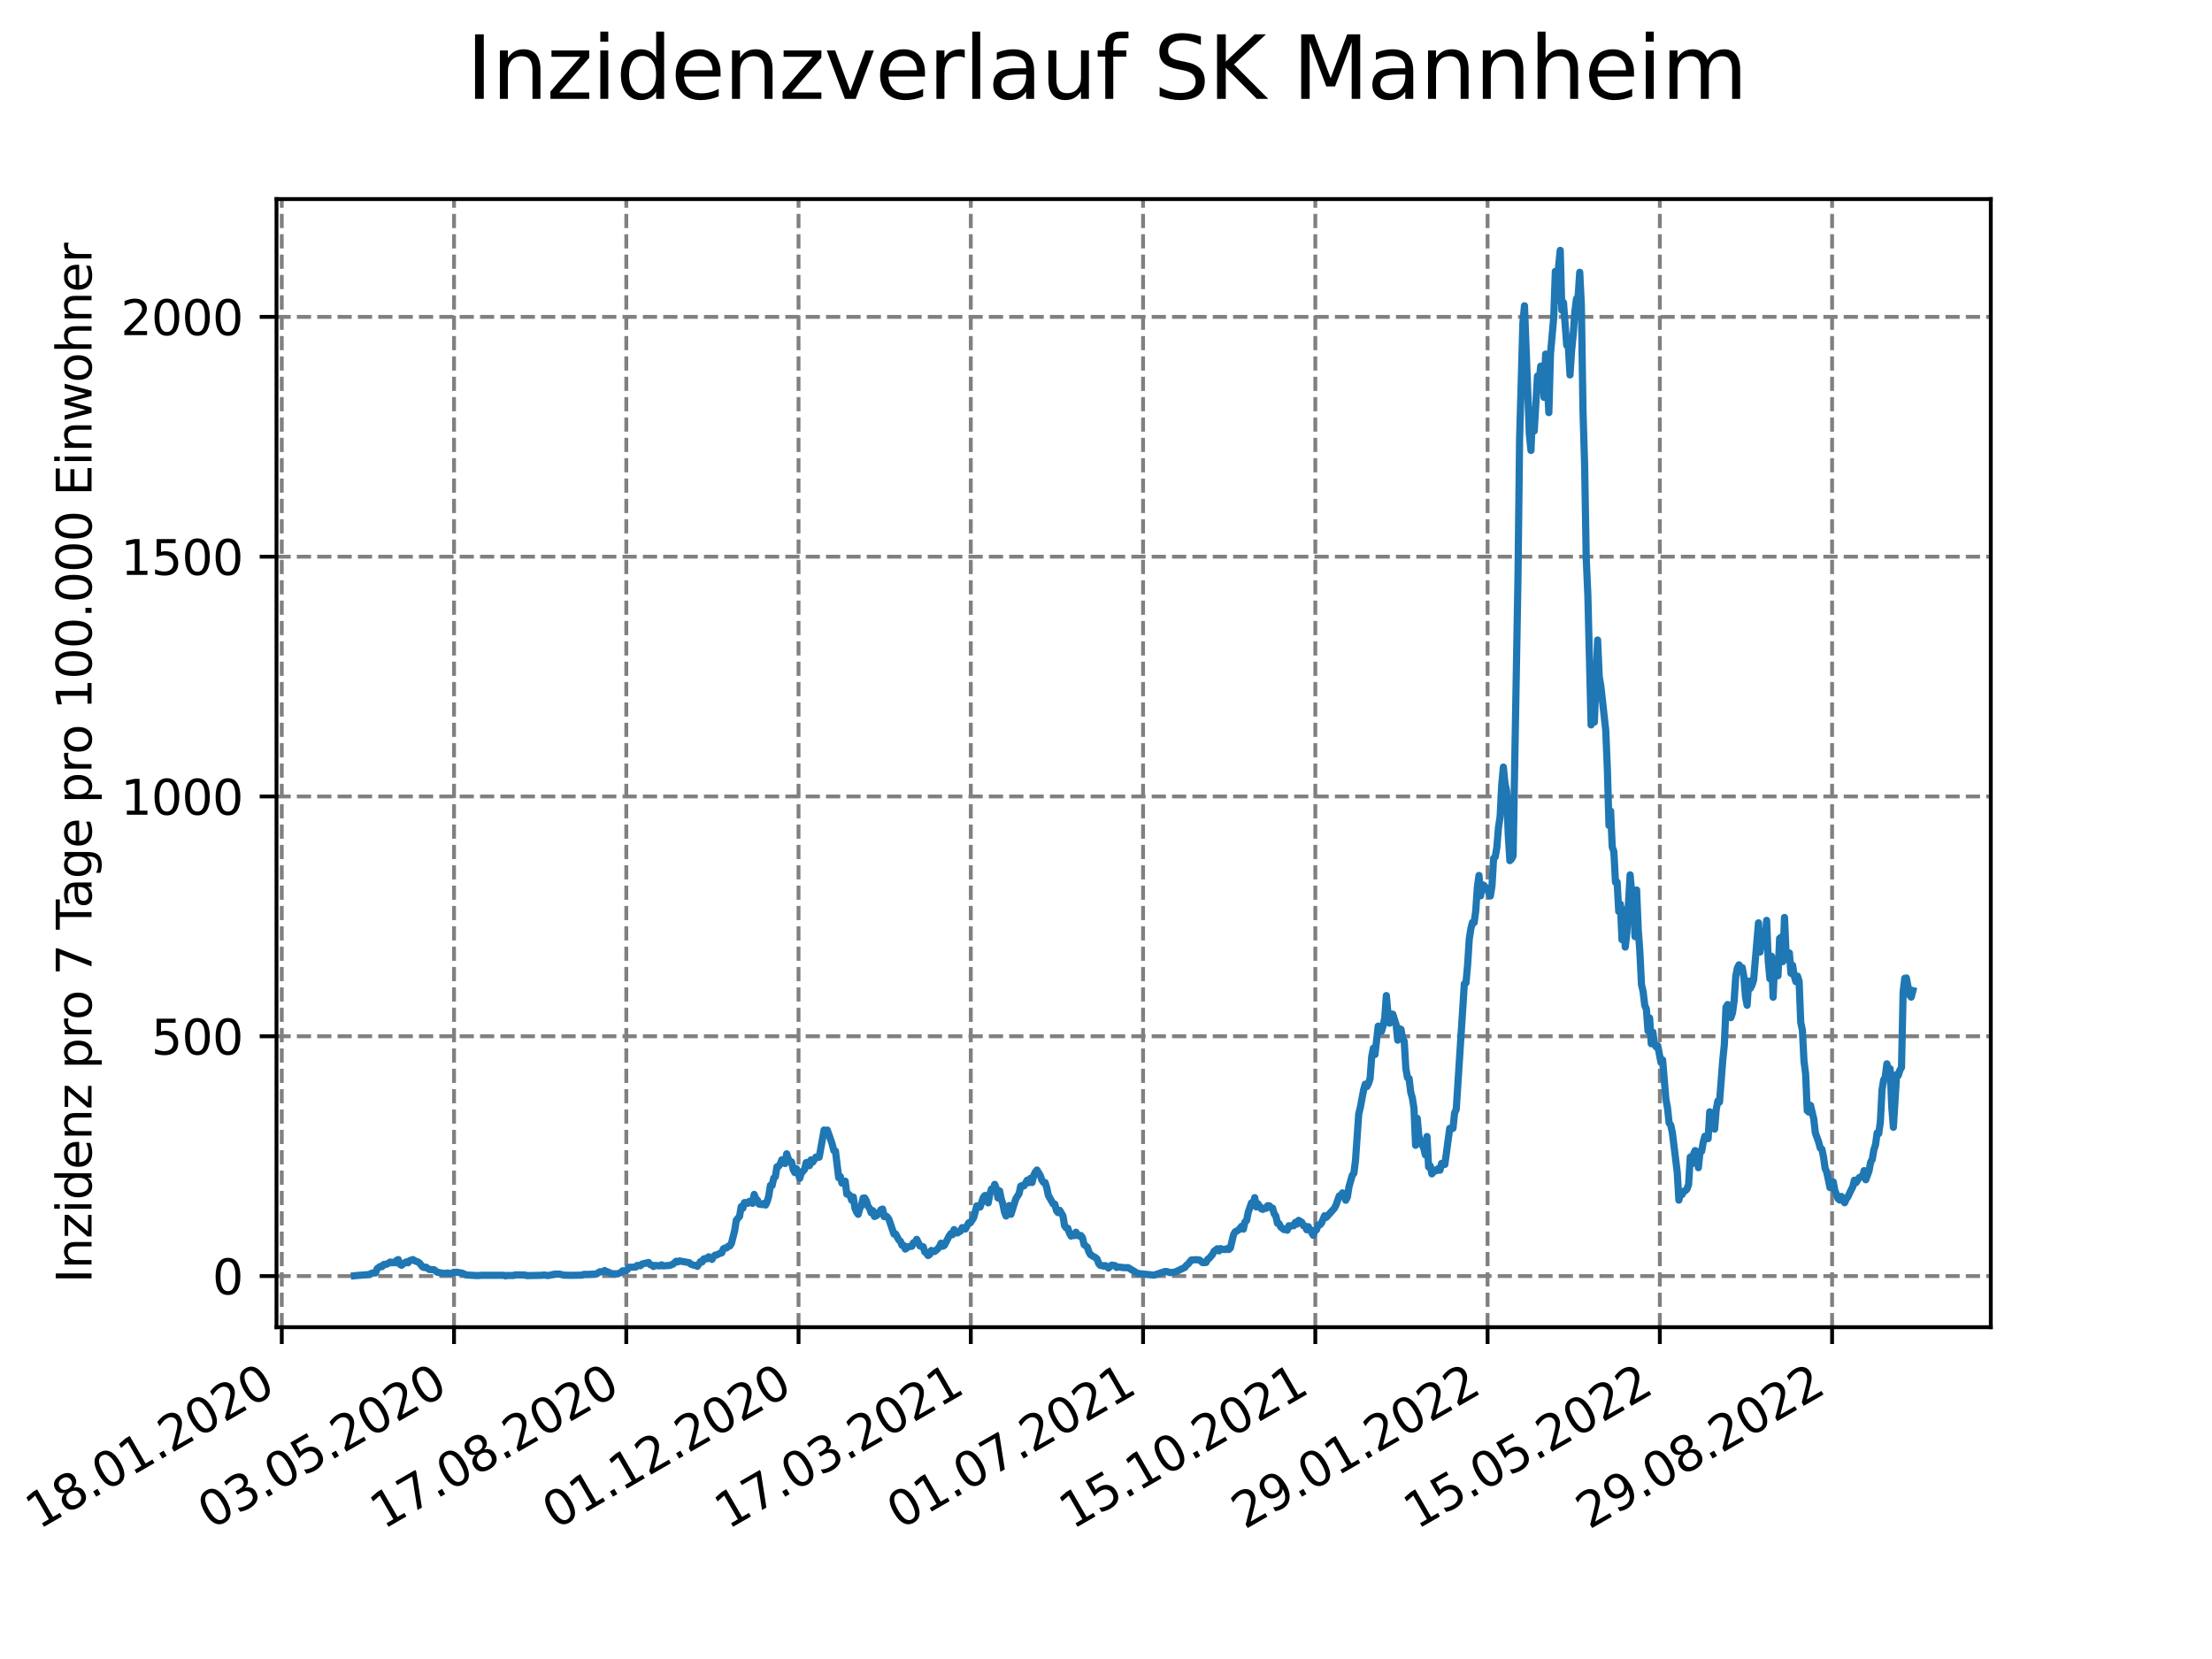 <?xml version="1.0" encoding="utf-8" standalone="no"?>
<!DOCTYPE svg PUBLIC "-//W3C//DTD SVG 1.1//EN"
  "http://www.w3.org/Graphics/SVG/1.1/DTD/svg11.dtd">
<svg xmlns:xlink="http://www.w3.org/1999/xlink" width="460.8pt" height="345.6pt" viewBox="0 0 460.8 345.6" xmlns="http://www.w3.org/2000/svg" version="1.1">
 <defs>
  <style type="text/css">*{stroke-linejoin: round; stroke-linecap: butt}</style>
 </defs>
 <g id="figure_1">
  <g id="patch_1">
   <path d="M 0 345.6 
L 460.8 345.6 
L 460.8 0 
L 0 0 
z
" style="fill: #ffffff"/>
  </g>
  <g id="axes_1">
   <g id="patch_2">
    <path d="M 57.6 276.48 
L 414.72 276.48 
L 414.72 41.472 
L 57.6 41.472 
z
" style="fill: #ffffff"/>
   </g>
   <g id="matplotlib.axis_1">
    <g id="xtick_1">
     <g id="line2d_1">
      <path d="M 58.697 276.48 
L 58.697 41.472 
" clip-path="url(#p94ad3c0332)" style="fill: none; stroke-dasharray: 2.96,1.28; stroke-dashoffset: 0; stroke: #808080; stroke-width: 0.8"/>
     </g>
     <g id="line2d_2">
      <defs>
       <path id="m076c49ff9b" d="M 0 0 
L 0 3.5 
" style="stroke: #000000; stroke-width: 0.8"/>
      </defs>
      <g>
       <use xlink:href="#m076c49ff9b" x="58.697" y="276.48" style="stroke: #000000; stroke-width: 0.8"/>
      </g>
     </g>
     <g id="text_1">
      <!-- 18.01.2020 -->
      <g transform="translate(8.072 318.689) rotate(-30) scale(0.1 -0.1)">
       <defs>
        <path id="DejaVuSans-31" d="M 794 531 
L 1825 531 
L 1825 4091 
L 703 3866 
L 703 4441 
L 1819 4666 
L 2450 4666 
L 2450 531 
L 3481 531 
L 3481 0 
L 794 0 
L 794 531 
z
" transform="scale(0.016)"/>
        <path id="DejaVuSans-38" d="M 2034 2216 
Q 1584 2216 1326 1975 
Q 1069 1734 1069 1313 
Q 1069 891 1326 650 
Q 1584 409 2034 409 
Q 2484 409 2743 651 
Q 3003 894 3003 1313 
Q 3003 1734 2745 1975 
Q 2488 2216 2034 2216 
z
M 1403 2484 
Q 997 2584 770 2862 
Q 544 3141 544 3541 
Q 544 4100 942 4425 
Q 1341 4750 2034 4750 
Q 2731 4750 3128 4425 
Q 3525 4100 3525 3541 
Q 3525 3141 3298 2862 
Q 3072 2584 2669 2484 
Q 3125 2378 3379 2068 
Q 3634 1759 3634 1313 
Q 3634 634 3220 271 
Q 2806 -91 2034 -91 
Q 1263 -91 848 271 
Q 434 634 434 1313 
Q 434 1759 690 2068 
Q 947 2378 1403 2484 
z
M 1172 3481 
Q 1172 3119 1398 2916 
Q 1625 2713 2034 2713 
Q 2441 2713 2670 2916 
Q 2900 3119 2900 3481 
Q 2900 3844 2670 4047 
Q 2441 4250 2034 4250 
Q 1625 4250 1398 4047 
Q 1172 3844 1172 3481 
z
" transform="scale(0.016)"/>
        <path id="DejaVuSans-2e" d="M 684 794 
L 1344 794 
L 1344 0 
L 684 0 
L 684 794 
z
" transform="scale(0.016)"/>
        <path id="DejaVuSans-30" d="M 2034 4250 
Q 1547 4250 1301 3770 
Q 1056 3291 1056 2328 
Q 1056 1369 1301 889 
Q 1547 409 2034 409 
Q 2525 409 2770 889 
Q 3016 1369 3016 2328 
Q 3016 3291 2770 3770 
Q 2525 4250 2034 4250 
z
M 2034 4750 
Q 2819 4750 3233 4129 
Q 3647 3509 3647 2328 
Q 3647 1150 3233 529 
Q 2819 -91 2034 -91 
Q 1250 -91 836 529 
Q 422 1150 422 2328 
Q 422 3509 836 4129 
Q 1250 4750 2034 4750 
z
" transform="scale(0.016)"/>
        <path id="DejaVuSans-32" d="M 1228 531 
L 3431 531 
L 3431 0 
L 469 0 
L 469 531 
Q 828 903 1448 1529 
Q 2069 2156 2228 2338 
Q 2531 2678 2651 2914 
Q 2772 3150 2772 3378 
Q 2772 3750 2511 3984 
Q 2250 4219 1831 4219 
Q 1534 4219 1204 4116 
Q 875 4013 500 3803 
L 500 4441 
Q 881 4594 1212 4672 
Q 1544 4750 1819 4750 
Q 2544 4750 2975 4387 
Q 3406 4025 3406 3419 
Q 3406 3131 3298 2873 
Q 3191 2616 2906 2266 
Q 2828 2175 2409 1742 
Q 1991 1309 1228 531 
z
" transform="scale(0.016)"/>
       </defs>
       <use xlink:href="#DejaVuSans-31"/>
       <use xlink:href="#DejaVuSans-38" x="63.623"/>
       <use xlink:href="#DejaVuSans-2e" x="127.246"/>
       <use xlink:href="#DejaVuSans-30" x="159.033"/>
       <use xlink:href="#DejaVuSans-31" x="222.656"/>
       <use xlink:href="#DejaVuSans-2e" x="286.279"/>
       <use xlink:href="#DejaVuSans-32" x="318.066"/>
       <use xlink:href="#DejaVuSans-30" x="381.689"/>
       <use xlink:href="#DejaVuSans-32" x="445.312"/>
       <use xlink:href="#DejaVuSans-30" x="508.936"/>
      </g>
     </g>
    </g>
    <g id="xtick_2">
     <g id="line2d_3">
      <path d="M 94.582 276.48 
L 94.582 41.472 
" clip-path="url(#p94ad3c0332)" style="fill: none; stroke-dasharray: 2.96,1.28; stroke-dashoffset: 0; stroke: #808080; stroke-width: 0.8"/>
     </g>
     <g id="line2d_4">
      <g>
       <use xlink:href="#m076c49ff9b" x="94.582" y="276.48" style="stroke: #000000; stroke-width: 0.8"/>
      </g>
     </g>
     <g id="text_2">
      <!-- 03.05.2020 -->
      <g transform="translate(43.957 318.689) rotate(-30) scale(0.1 -0.1)">
       <defs>
        <path id="DejaVuSans-33" d="M 2597 2516 
Q 3050 2419 3304 2112 
Q 3559 1806 3559 1356 
Q 3559 666 3084 287 
Q 2609 -91 1734 -91 
Q 1441 -91 1130 -33 
Q 819 25 488 141 
L 488 750 
Q 750 597 1062 519 
Q 1375 441 1716 441 
Q 2309 441 2620 675 
Q 2931 909 2931 1356 
Q 2931 1769 2642 2001 
Q 2353 2234 1838 2234 
L 1294 2234 
L 1294 2753 
L 1863 2753 
Q 2328 2753 2575 2939 
Q 2822 3125 2822 3475 
Q 2822 3834 2567 4026 
Q 2313 4219 1838 4219 
Q 1578 4219 1281 4162 
Q 984 4106 628 3988 
L 628 4550 
Q 988 4650 1302 4700 
Q 1616 4750 1894 4750 
Q 2613 4750 3031 4423 
Q 3450 4097 3450 3541 
Q 3450 3153 3228 2886 
Q 3006 2619 2597 2516 
z
" transform="scale(0.016)"/>
        <path id="DejaVuSans-35" d="M 691 4666 
L 3169 4666 
L 3169 4134 
L 1269 4134 
L 1269 2991 
Q 1406 3038 1543 3061 
Q 1681 3084 1819 3084 
Q 2600 3084 3056 2656 
Q 3513 2228 3513 1497 
Q 3513 744 3044 326 
Q 2575 -91 1722 -91 
Q 1428 -91 1123 -41 
Q 819 9 494 109 
L 494 744 
Q 775 591 1075 516 
Q 1375 441 1709 441 
Q 2250 441 2565 725 
Q 2881 1009 2881 1497 
Q 2881 1984 2565 2268 
Q 2250 2553 1709 2553 
Q 1456 2553 1204 2497 
Q 953 2441 691 2322 
L 691 4666 
z
" transform="scale(0.016)"/>
       </defs>
       <use xlink:href="#DejaVuSans-30"/>
       <use xlink:href="#DejaVuSans-33" x="63.623"/>
       <use xlink:href="#DejaVuSans-2e" x="127.246"/>
       <use xlink:href="#DejaVuSans-30" x="159.033"/>
       <use xlink:href="#DejaVuSans-35" x="222.656"/>
       <use xlink:href="#DejaVuSans-2e" x="286.279"/>
       <use xlink:href="#DejaVuSans-32" x="318.066"/>
       <use xlink:href="#DejaVuSans-30" x="381.689"/>
       <use xlink:href="#DejaVuSans-32" x="445.312"/>
       <use xlink:href="#DejaVuSans-30" x="508.936"/>
      </g>
     </g>
    </g>
    <g id="xtick_3">
     <g id="line2d_5">
      <path d="M 130.467 276.48 
L 130.467 41.472 
" clip-path="url(#p94ad3c0332)" style="fill: none; stroke-dasharray: 2.96,1.28; stroke-dashoffset: 0; stroke: #808080; stroke-width: 0.8"/>
     </g>
     <g id="line2d_6">
      <g>
       <use xlink:href="#m076c49ff9b" x="130.467" y="276.48" style="stroke: #000000; stroke-width: 0.8"/>
      </g>
     </g>
     <g id="text_3">
      <!-- 17.08.2020 -->
      <g transform="translate(79.842 318.689) rotate(-30) scale(0.1 -0.1)">
       <defs>
        <path id="DejaVuSans-37" d="M 525 4666 
L 3525 4666 
L 3525 4397 
L 1831 0 
L 1172 0 
L 2766 4134 
L 525 4134 
L 525 4666 
z
" transform="scale(0.016)"/>
       </defs>
       <use xlink:href="#DejaVuSans-31"/>
       <use xlink:href="#DejaVuSans-37" x="63.623"/>
       <use xlink:href="#DejaVuSans-2e" x="127.246"/>
       <use xlink:href="#DejaVuSans-30" x="159.033"/>
       <use xlink:href="#DejaVuSans-38" x="222.656"/>
       <use xlink:href="#DejaVuSans-2e" x="286.279"/>
       <use xlink:href="#DejaVuSans-32" x="318.066"/>
       <use xlink:href="#DejaVuSans-30" x="381.689"/>
       <use xlink:href="#DejaVuSans-32" x="445.312"/>
       <use xlink:href="#DejaVuSans-30" x="508.936"/>
      </g>
     </g>
    </g>
    <g id="xtick_4">
     <g id="line2d_7">
      <path d="M 166.351 276.48 
L 166.351 41.472 
" clip-path="url(#p94ad3c0332)" style="fill: none; stroke-dasharray: 2.96,1.28; stroke-dashoffset: 0; stroke: #808080; stroke-width: 0.8"/>
     </g>
     <g id="line2d_8">
      <g>
       <use xlink:href="#m076c49ff9b" x="166.351" y="276.48" style="stroke: #000000; stroke-width: 0.8"/>
      </g>
     </g>
     <g id="text_4">
      <!-- 01.12.2020 -->
      <g transform="translate(115.726 318.689) rotate(-30) scale(0.1 -0.1)">
       <use xlink:href="#DejaVuSans-30"/>
       <use xlink:href="#DejaVuSans-31" x="63.623"/>
       <use xlink:href="#DejaVuSans-2e" x="127.246"/>
       <use xlink:href="#DejaVuSans-31" x="159.033"/>
       <use xlink:href="#DejaVuSans-32" x="222.656"/>
       <use xlink:href="#DejaVuSans-2e" x="286.279"/>
       <use xlink:href="#DejaVuSans-32" x="318.066"/>
       <use xlink:href="#DejaVuSans-30" x="381.689"/>
       <use xlink:href="#DejaVuSans-32" x="445.312"/>
       <use xlink:href="#DejaVuSans-30" x="508.936"/>
      </g>
     </g>
    </g>
    <g id="xtick_5">
     <g id="line2d_9">
      <path d="M 202.236 276.48 
L 202.236 41.472 
" clip-path="url(#p94ad3c0332)" style="fill: none; stroke-dasharray: 2.96,1.28; stroke-dashoffset: 0; stroke: #808080; stroke-width: 0.8"/>
     </g>
     <g id="line2d_10">
      <g>
       <use xlink:href="#m076c49ff9b" x="202.236" y="276.48" style="stroke: #000000; stroke-width: 0.8"/>
      </g>
     </g>
     <g id="text_5">
      <!-- 17.03.2021 -->
      <g transform="translate(151.611 318.689) rotate(-30) scale(0.1 -0.1)">
       <use xlink:href="#DejaVuSans-31"/>
       <use xlink:href="#DejaVuSans-37" x="63.623"/>
       <use xlink:href="#DejaVuSans-2e" x="127.246"/>
       <use xlink:href="#DejaVuSans-30" x="159.033"/>
       <use xlink:href="#DejaVuSans-33" x="222.656"/>
       <use xlink:href="#DejaVuSans-2e" x="286.279"/>
       <use xlink:href="#DejaVuSans-32" x="318.066"/>
       <use xlink:href="#DejaVuSans-30" x="381.689"/>
       <use xlink:href="#DejaVuSans-32" x="445.312"/>
       <use xlink:href="#DejaVuSans-31" x="508.936"/>
      </g>
     </g>
    </g>
    <g id="xtick_6">
     <g id="line2d_11">
      <path d="M 238.121 276.48 
L 238.121 41.472 
" clip-path="url(#p94ad3c0332)" style="fill: none; stroke-dasharray: 2.96,1.28; stroke-dashoffset: 0; stroke: #808080; stroke-width: 0.8"/>
     </g>
     <g id="line2d_12">
      <g>
       <use xlink:href="#m076c49ff9b" x="238.121" y="276.48" style="stroke: #000000; stroke-width: 0.8"/>
      </g>
     </g>
     <g id="text_6">
      <!-- 01.07.2021 -->
      <g transform="translate(187.495 318.689) rotate(-30) scale(0.1 -0.1)">
       <use xlink:href="#DejaVuSans-30"/>
       <use xlink:href="#DejaVuSans-31" x="63.623"/>
       <use xlink:href="#DejaVuSans-2e" x="127.246"/>
       <use xlink:href="#DejaVuSans-30" x="159.033"/>
       <use xlink:href="#DejaVuSans-37" x="222.656"/>
       <use xlink:href="#DejaVuSans-2e" x="286.279"/>
       <use xlink:href="#DejaVuSans-32" x="318.066"/>
       <use xlink:href="#DejaVuSans-30" x="381.689"/>
       <use xlink:href="#DejaVuSans-32" x="445.312"/>
       <use xlink:href="#DejaVuSans-31" x="508.936"/>
      </g>
     </g>
    </g>
    <g id="xtick_7">
     <g id="line2d_13">
      <path d="M 274.005 276.48 
L 274.005 41.472 
" clip-path="url(#p94ad3c0332)" style="fill: none; stroke-dasharray: 2.96,1.28; stroke-dashoffset: 0; stroke: #808080; stroke-width: 0.8"/>
     </g>
     <g id="line2d_14">
      <g>
       <use xlink:href="#m076c49ff9b" x="274.005" y="276.48" style="stroke: #000000; stroke-width: 0.8"/>
      </g>
     </g>
     <g id="text_7">
      <!-- 15.10.2021 -->
      <g transform="translate(223.38 318.689) rotate(-30) scale(0.1 -0.1)">
       <use xlink:href="#DejaVuSans-31"/>
       <use xlink:href="#DejaVuSans-35" x="63.623"/>
       <use xlink:href="#DejaVuSans-2e" x="127.246"/>
       <use xlink:href="#DejaVuSans-31" x="159.033"/>
       <use xlink:href="#DejaVuSans-30" x="222.656"/>
       <use xlink:href="#DejaVuSans-2e" x="286.279"/>
       <use xlink:href="#DejaVuSans-32" x="318.066"/>
       <use xlink:href="#DejaVuSans-30" x="381.689"/>
       <use xlink:href="#DejaVuSans-32" x="445.312"/>
       <use xlink:href="#DejaVuSans-31" x="508.936"/>
      </g>
     </g>
    </g>
    <g id="xtick_8">
     <g id="line2d_15">
      <path d="M 309.89 276.48 
L 309.89 41.472 
" clip-path="url(#p94ad3c0332)" style="fill: none; stroke-dasharray: 2.96,1.28; stroke-dashoffset: 0; stroke: #808080; stroke-width: 0.8"/>
     </g>
     <g id="line2d_16">
      <g>
       <use xlink:href="#m076c49ff9b" x="309.89" y="276.48" style="stroke: #000000; stroke-width: 0.8"/>
      </g>
     </g>
     <g id="text_8">
      <!-- 29.01.2022 -->
      <g transform="translate(259.265 318.689) rotate(-30) scale(0.1 -0.1)">
       <defs>
        <path id="DejaVuSans-39" d="M 703 97 
L 703 672 
Q 941 559 1184 500 
Q 1428 441 1663 441 
Q 2288 441 2617 861 
Q 2947 1281 2994 2138 
Q 2813 1869 2534 1725 
Q 2256 1581 1919 1581 
Q 1219 1581 811 2004 
Q 403 2428 403 3163 
Q 403 3881 828 4315 
Q 1253 4750 1959 4750 
Q 2769 4750 3195 4129 
Q 3622 3509 3622 2328 
Q 3622 1225 3098 567 
Q 2575 -91 1691 -91 
Q 1453 -91 1209 -44 
Q 966 3 703 97 
z
M 1959 2075 
Q 2384 2075 2632 2365 
Q 2881 2656 2881 3163 
Q 2881 3666 2632 3958 
Q 2384 4250 1959 4250 
Q 1534 4250 1286 3958 
Q 1038 3666 1038 3163 
Q 1038 2656 1286 2365 
Q 1534 2075 1959 2075 
z
" transform="scale(0.016)"/>
       </defs>
       <use xlink:href="#DejaVuSans-32"/>
       <use xlink:href="#DejaVuSans-39" x="63.623"/>
       <use xlink:href="#DejaVuSans-2e" x="127.246"/>
       <use xlink:href="#DejaVuSans-30" x="159.033"/>
       <use xlink:href="#DejaVuSans-31" x="222.656"/>
       <use xlink:href="#DejaVuSans-2e" x="286.279"/>
       <use xlink:href="#DejaVuSans-32" x="318.066"/>
       <use xlink:href="#DejaVuSans-30" x="381.689"/>
       <use xlink:href="#DejaVuSans-32" x="445.312"/>
       <use xlink:href="#DejaVuSans-32" x="508.936"/>
      </g>
     </g>
    </g>
    <g id="xtick_9">
     <g id="line2d_17">
      <path d="M 345.775 276.48 
L 345.775 41.472 
" clip-path="url(#p94ad3c0332)" style="fill: none; stroke-dasharray: 2.96,1.28; stroke-dashoffset: 0; stroke: #808080; stroke-width: 0.8"/>
     </g>
     <g id="line2d_18">
      <g>
       <use xlink:href="#m076c49ff9b" x="345.775" y="276.48" style="stroke: #000000; stroke-width: 0.8"/>
      </g>
     </g>
     <g id="text_9">
      <!-- 15.05.2022 -->
      <g transform="translate(295.149 318.689) rotate(-30) scale(0.1 -0.1)">
       <use xlink:href="#DejaVuSans-31"/>
       <use xlink:href="#DejaVuSans-35" x="63.623"/>
       <use xlink:href="#DejaVuSans-2e" x="127.246"/>
       <use xlink:href="#DejaVuSans-30" x="159.033"/>
       <use xlink:href="#DejaVuSans-35" x="222.656"/>
       <use xlink:href="#DejaVuSans-2e" x="286.279"/>
       <use xlink:href="#DejaVuSans-32" x="318.066"/>
       <use xlink:href="#DejaVuSans-30" x="381.689"/>
       <use xlink:href="#DejaVuSans-32" x="445.312"/>
       <use xlink:href="#DejaVuSans-32" x="508.936"/>
      </g>
     </g>
    </g>
    <g id="xtick_10">
     <g id="line2d_19">
      <path d="M 381.659 276.48 
L 381.659 41.472 
" clip-path="url(#p94ad3c0332)" style="fill: none; stroke-dasharray: 2.96,1.28; stroke-dashoffset: 0; stroke: #808080; stroke-width: 0.8"/>
     </g>
     <g id="line2d_20">
      <g>
       <use xlink:href="#m076c49ff9b" x="381.659" y="276.48" style="stroke: #000000; stroke-width: 0.8"/>
      </g>
     </g>
     <g id="text_10">
      <!-- 29.08.2022 -->
      <g transform="translate(331.034 318.689) rotate(-30) scale(0.1 -0.1)">
       <use xlink:href="#DejaVuSans-32"/>
       <use xlink:href="#DejaVuSans-39" x="63.623"/>
       <use xlink:href="#DejaVuSans-2e" x="127.246"/>
       <use xlink:href="#DejaVuSans-30" x="159.033"/>
       <use xlink:href="#DejaVuSans-38" x="222.656"/>
       <use xlink:href="#DejaVuSans-2e" x="286.279"/>
       <use xlink:href="#DejaVuSans-32" x="318.066"/>
       <use xlink:href="#DejaVuSans-30" x="381.689"/>
       <use xlink:href="#DejaVuSans-32" x="445.312"/>
       <use xlink:href="#DejaVuSans-32" x="508.936"/>
      </g>
     </g>
    </g>
   </g>
   <g id="matplotlib.axis_2">
    <g id="ytick_1">
     <g id="line2d_21">
      <path d="M 57.6 265.83 
L 414.72 265.83 
" clip-path="url(#p94ad3c0332)" style="fill: none; stroke-dasharray: 2.96,1.28; stroke-dashoffset: 0; stroke: #808080; stroke-width: 0.8"/>
     </g>
     <g id="line2d_22">
      <defs>
       <path id="m815e202db9" d="M 0 0 
L -3.5 0 
" style="stroke: #000000; stroke-width: 0.8"/>
      </defs>
      <g>
       <use xlink:href="#m815e202db9" x="57.6" y="265.83" style="stroke: #000000; stroke-width: 0.8"/>
      </g>
     </g>
     <g id="text_11">
      <!-- 0 -->
      <g transform="translate(44.237 269.629) scale(0.1 -0.1)">
       <use xlink:href="#DejaVuSans-30"/>
      </g>
     </g>
    </g>
    <g id="ytick_2">
     <g id="line2d_23">
      <path d="M 57.6 215.875 
L 414.72 215.875 
" clip-path="url(#p94ad3c0332)" style="fill: none; stroke-dasharray: 2.96,1.28; stroke-dashoffset: 0; stroke: #808080; stroke-width: 0.8"/>
     </g>
     <g id="line2d_24">
      <g>
       <use xlink:href="#m815e202db9" x="57.6" y="215.875" style="stroke: #000000; stroke-width: 0.8"/>
      </g>
     </g>
     <g id="text_12">
      <!-- 500 -->
      <g transform="translate(31.512 219.674) scale(0.1 -0.1)">
       <use xlink:href="#DejaVuSans-35"/>
       <use xlink:href="#DejaVuSans-30" x="63.623"/>
       <use xlink:href="#DejaVuSans-30" x="127.246"/>
      </g>
     </g>
    </g>
    <g id="ytick_3">
     <g id="line2d_25">
      <path d="M 57.6 165.92 
L 414.72 165.92 
" clip-path="url(#p94ad3c0332)" style="fill: none; stroke-dasharray: 2.96,1.28; stroke-dashoffset: 0; stroke: #808080; stroke-width: 0.8"/>
     </g>
     <g id="line2d_26">
      <g>
       <use xlink:href="#m815e202db9" x="57.6" y="165.92" style="stroke: #000000; stroke-width: 0.8"/>
      </g>
     </g>
     <g id="text_13">
      <!-- 1000 -->
      <g transform="translate(25.15 169.719) scale(0.1 -0.1)">
       <use xlink:href="#DejaVuSans-31"/>
       <use xlink:href="#DejaVuSans-30" x="63.623"/>
       <use xlink:href="#DejaVuSans-30" x="127.246"/>
       <use xlink:href="#DejaVuSans-30" x="190.869"/>
      </g>
     </g>
    </g>
    <g id="ytick_4">
     <g id="line2d_27">
      <path d="M 57.6 115.965 
L 414.72 115.965 
" clip-path="url(#p94ad3c0332)" style="fill: none; stroke-dasharray: 2.96,1.28; stroke-dashoffset: 0; stroke: #808080; stroke-width: 0.8"/>
     </g>
     <g id="line2d_28">
      <g>
       <use xlink:href="#m815e202db9" x="57.6" y="115.965" style="stroke: #000000; stroke-width: 0.8"/>
      </g>
     </g>
     <g id="text_14">
      <!-- 1500 -->
      <g transform="translate(25.15 119.764) scale(0.1 -0.1)">
       <use xlink:href="#DejaVuSans-31"/>
       <use xlink:href="#DejaVuSans-35" x="63.623"/>
       <use xlink:href="#DejaVuSans-30" x="127.246"/>
       <use xlink:href="#DejaVuSans-30" x="190.869"/>
      </g>
     </g>
    </g>
    <g id="ytick_5">
     <g id="line2d_29">
      <path d="M 57.6 66.01 
L 414.72 66.01 
" clip-path="url(#p94ad3c0332)" style="fill: none; stroke-dasharray: 2.96,1.28; stroke-dashoffset: 0; stroke: #808080; stroke-width: 0.8"/>
     </g>
     <g id="line2d_30">
      <g>
       <use xlink:href="#m815e202db9" x="57.6" y="66.01" style="stroke: #000000; stroke-width: 0.8"/>
      </g>
     </g>
     <g id="text_15">
      <!-- 2000 -->
      <g transform="translate(25.15 69.81) scale(0.1 -0.1)">
       <use xlink:href="#DejaVuSans-32"/>
       <use xlink:href="#DejaVuSans-30" x="63.623"/>
       <use xlink:href="#DejaVuSans-30" x="127.246"/>
       <use xlink:href="#DejaVuSans-30" x="190.869"/>
      </g>
     </g>
    </g>
    <g id="text_16">
     <!-- Inzidenz pro 7 Tage pro 100.000 Einwohner -->
     <g transform="translate(19.07 267.301) rotate(-90) scale(0.1 -0.1)">
      <defs>
       <path id="DejaVuSans-49" d="M 628 4666 
L 1259 4666 
L 1259 0 
L 628 0 
L 628 4666 
z
" transform="scale(0.016)"/>
       <path id="DejaVuSans-6e" d="M 3513 2113 
L 3513 0 
L 2938 0 
L 2938 2094 
Q 2938 2591 2744 2837 
Q 2550 3084 2163 3084 
Q 1697 3084 1428 2787 
Q 1159 2491 1159 1978 
L 1159 0 
L 581 0 
L 581 3500 
L 1159 3500 
L 1159 2956 
Q 1366 3272 1645 3428 
Q 1925 3584 2291 3584 
Q 2894 3584 3203 3211 
Q 3513 2838 3513 2113 
z
" transform="scale(0.016)"/>
       <path id="DejaVuSans-7a" d="M 353 3500 
L 3084 3500 
L 3084 2975 
L 922 459 
L 3084 459 
L 3084 0 
L 275 0 
L 275 525 
L 2438 3041 
L 353 3041 
L 353 3500 
z
" transform="scale(0.016)"/>
       <path id="DejaVuSans-69" d="M 603 3500 
L 1178 3500 
L 1178 0 
L 603 0 
L 603 3500 
z
M 603 4863 
L 1178 4863 
L 1178 4134 
L 603 4134 
L 603 4863 
z
" transform="scale(0.016)"/>
       <path id="DejaVuSans-64" d="M 2906 2969 
L 2906 4863 
L 3481 4863 
L 3481 0 
L 2906 0 
L 2906 525 
Q 2725 213 2448 61 
Q 2172 -91 1784 -91 
Q 1150 -91 751 415 
Q 353 922 353 1747 
Q 353 2572 751 3078 
Q 1150 3584 1784 3584 
Q 2172 3584 2448 3432 
Q 2725 3281 2906 2969 
z
M 947 1747 
Q 947 1113 1208 752 
Q 1469 391 1925 391 
Q 2381 391 2643 752 
Q 2906 1113 2906 1747 
Q 2906 2381 2643 2742 
Q 2381 3103 1925 3103 
Q 1469 3103 1208 2742 
Q 947 2381 947 1747 
z
" transform="scale(0.016)"/>
       <path id="DejaVuSans-65" d="M 3597 1894 
L 3597 1613 
L 953 1613 
Q 991 1019 1311 708 
Q 1631 397 2203 397 
Q 2534 397 2845 478 
Q 3156 559 3463 722 
L 3463 178 
Q 3153 47 2828 -22 
Q 2503 -91 2169 -91 
Q 1331 -91 842 396 
Q 353 884 353 1716 
Q 353 2575 817 3079 
Q 1281 3584 2069 3584 
Q 2775 3584 3186 3129 
Q 3597 2675 3597 1894 
z
M 3022 2063 
Q 3016 2534 2758 2815 
Q 2500 3097 2075 3097 
Q 1594 3097 1305 2825 
Q 1016 2553 972 2059 
L 3022 2063 
z
" transform="scale(0.016)"/>
       <path id="DejaVuSans-20" transform="scale(0.016)"/>
       <path id="DejaVuSans-70" d="M 1159 525 
L 1159 -1331 
L 581 -1331 
L 581 3500 
L 1159 3500 
L 1159 2969 
Q 1341 3281 1617 3432 
Q 1894 3584 2278 3584 
Q 2916 3584 3314 3078 
Q 3713 2572 3713 1747 
Q 3713 922 3314 415 
Q 2916 -91 2278 -91 
Q 1894 -91 1617 61 
Q 1341 213 1159 525 
z
M 3116 1747 
Q 3116 2381 2855 2742 
Q 2594 3103 2138 3103 
Q 1681 3103 1420 2742 
Q 1159 2381 1159 1747 
Q 1159 1113 1420 752 
Q 1681 391 2138 391 
Q 2594 391 2855 752 
Q 3116 1113 3116 1747 
z
" transform="scale(0.016)"/>
       <path id="DejaVuSans-72" d="M 2631 2963 
Q 2534 3019 2420 3045 
Q 2306 3072 2169 3072 
Q 1681 3072 1420 2755 
Q 1159 2438 1159 1844 
L 1159 0 
L 581 0 
L 581 3500 
L 1159 3500 
L 1159 2956 
Q 1341 3275 1631 3429 
Q 1922 3584 2338 3584 
Q 2397 3584 2469 3576 
Q 2541 3569 2628 3553 
L 2631 2963 
z
" transform="scale(0.016)"/>
       <path id="DejaVuSans-6f" d="M 1959 3097 
Q 1497 3097 1228 2736 
Q 959 2375 959 1747 
Q 959 1119 1226 758 
Q 1494 397 1959 397 
Q 2419 397 2687 759 
Q 2956 1122 2956 1747 
Q 2956 2369 2687 2733 
Q 2419 3097 1959 3097 
z
M 1959 3584 
Q 2709 3584 3137 3096 
Q 3566 2609 3566 1747 
Q 3566 888 3137 398 
Q 2709 -91 1959 -91 
Q 1206 -91 779 398 
Q 353 888 353 1747 
Q 353 2609 779 3096 
Q 1206 3584 1959 3584 
z
" transform="scale(0.016)"/>
       <path id="DejaVuSans-54" d="M -19 4666 
L 3928 4666 
L 3928 4134 
L 2272 4134 
L 2272 0 
L 1638 0 
L 1638 4134 
L -19 4134 
L -19 4666 
z
" transform="scale(0.016)"/>
       <path id="DejaVuSans-61" d="M 2194 1759 
Q 1497 1759 1228 1600 
Q 959 1441 959 1056 
Q 959 750 1161 570 
Q 1363 391 1709 391 
Q 2188 391 2477 730 
Q 2766 1069 2766 1631 
L 2766 1759 
L 2194 1759 
z
M 3341 1997 
L 3341 0 
L 2766 0 
L 2766 531 
Q 2569 213 2275 61 
Q 1981 -91 1556 -91 
Q 1019 -91 701 211 
Q 384 513 384 1019 
Q 384 1609 779 1909 
Q 1175 2209 1959 2209 
L 2766 2209 
L 2766 2266 
Q 2766 2663 2505 2880 
Q 2244 3097 1772 3097 
Q 1472 3097 1187 3025 
Q 903 2953 641 2809 
L 641 3341 
Q 956 3463 1253 3523 
Q 1550 3584 1831 3584 
Q 2591 3584 2966 3190 
Q 3341 2797 3341 1997 
z
" transform="scale(0.016)"/>
       <path id="DejaVuSans-67" d="M 2906 1791 
Q 2906 2416 2648 2759 
Q 2391 3103 1925 3103 
Q 1463 3103 1205 2759 
Q 947 2416 947 1791 
Q 947 1169 1205 825 
Q 1463 481 1925 481 
Q 2391 481 2648 825 
Q 2906 1169 2906 1791 
z
M 3481 434 
Q 3481 -459 3084 -895 
Q 2688 -1331 1869 -1331 
Q 1566 -1331 1297 -1286 
Q 1028 -1241 775 -1147 
L 775 -588 
Q 1028 -725 1275 -790 
Q 1522 -856 1778 -856 
Q 2344 -856 2625 -561 
Q 2906 -266 2906 331 
L 2906 616 
Q 2728 306 2450 153 
Q 2172 0 1784 0 
Q 1141 0 747 490 
Q 353 981 353 1791 
Q 353 2603 747 3093 
Q 1141 3584 1784 3584 
Q 2172 3584 2450 3431 
Q 2728 3278 2906 2969 
L 2906 3500 
L 3481 3500 
L 3481 434 
z
" transform="scale(0.016)"/>
       <path id="DejaVuSans-45" d="M 628 4666 
L 3578 4666 
L 3578 4134 
L 1259 4134 
L 1259 2753 
L 3481 2753 
L 3481 2222 
L 1259 2222 
L 1259 531 
L 3634 531 
L 3634 0 
L 628 0 
L 628 4666 
z
" transform="scale(0.016)"/>
       <path id="DejaVuSans-77" d="M 269 3500 
L 844 3500 
L 1563 769 
L 2278 3500 
L 2956 3500 
L 3675 769 
L 4391 3500 
L 4966 3500 
L 4050 0 
L 3372 0 
L 2619 2869 
L 1863 0 
L 1184 0 
L 269 3500 
z
" transform="scale(0.016)"/>
       <path id="DejaVuSans-68" d="M 3513 2113 
L 3513 0 
L 2938 0 
L 2938 2094 
Q 2938 2591 2744 2837 
Q 2550 3084 2163 3084 
Q 1697 3084 1428 2787 
Q 1159 2491 1159 1978 
L 1159 0 
L 581 0 
L 581 4863 
L 1159 4863 
L 1159 2956 
Q 1366 3272 1645 3428 
Q 1925 3584 2291 3584 
Q 2894 3584 3203 3211 
Q 3513 2838 3513 2113 
z
" transform="scale(0.016)"/>
      </defs>
      <use xlink:href="#DejaVuSans-49"/>
      <use xlink:href="#DejaVuSans-6e" x="29.492"/>
      <use xlink:href="#DejaVuSans-7a" x="92.871"/>
      <use xlink:href="#DejaVuSans-69" x="145.361"/>
      <use xlink:href="#DejaVuSans-64" x="173.145"/>
      <use xlink:href="#DejaVuSans-65" x="236.621"/>
      <use xlink:href="#DejaVuSans-6e" x="298.145"/>
      <use xlink:href="#DejaVuSans-7a" x="361.523"/>
      <use xlink:href="#DejaVuSans-20" x="414.014"/>
      <use xlink:href="#DejaVuSans-70" x="445.801"/>
      <use xlink:href="#DejaVuSans-72" x="509.277"/>
      <use xlink:href="#DejaVuSans-6f" x="548.141"/>
      <use xlink:href="#DejaVuSans-20" x="609.322"/>
      <use xlink:href="#DejaVuSans-37" x="641.109"/>
      <use xlink:href="#DejaVuSans-20" x="704.732"/>
      <use xlink:href="#DejaVuSans-54" x="736.52"/>
      <use xlink:href="#DejaVuSans-61" x="781.104"/>
      <use xlink:href="#DejaVuSans-67" x="842.383"/>
      <use xlink:href="#DejaVuSans-65" x="905.859"/>
      <use xlink:href="#DejaVuSans-20" x="967.383"/>
      <use xlink:href="#DejaVuSans-70" x="999.17"/>
      <use xlink:href="#DejaVuSans-72" x="1062.646"/>
      <use xlink:href="#DejaVuSans-6f" x="1101.51"/>
      <use xlink:href="#DejaVuSans-20" x="1162.691"/>
      <use xlink:href="#DejaVuSans-31" x="1194.479"/>
      <use xlink:href="#DejaVuSans-30" x="1258.102"/>
      <use xlink:href="#DejaVuSans-30" x="1321.725"/>
      <use xlink:href="#DejaVuSans-2e" x="1385.348"/>
      <use xlink:href="#DejaVuSans-30" x="1417.135"/>
      <use xlink:href="#DejaVuSans-30" x="1480.758"/>
      <use xlink:href="#DejaVuSans-30" x="1544.381"/>
      <use xlink:href="#DejaVuSans-20" x="1608.004"/>
      <use xlink:href="#DejaVuSans-45" x="1639.791"/>
      <use xlink:href="#DejaVuSans-69" x="1702.975"/>
      <use xlink:href="#DejaVuSans-6e" x="1730.758"/>
      <use xlink:href="#DejaVuSans-77" x="1794.137"/>
      <use xlink:href="#DejaVuSans-6f" x="1875.924"/>
      <use xlink:href="#DejaVuSans-68" x="1937.105"/>
      <use xlink:href="#DejaVuSans-6e" x="2000.484"/>
      <use xlink:href="#DejaVuSans-65" x="2063.863"/>
      <use xlink:href="#DejaVuSans-72" x="2125.387"/>
     </g>
    </g>
   </g>
   <g id="line2d_31">
    <path d="M 73.833 265.766 
L 74.848 265.669 
L 76.88 265.508 
L 77.557 265.187 
L 78.234 265.187 
L 78.572 264.286 
L 79.249 263.804 
L 79.588 263.868 
L 79.926 263.418 
L 80.603 263.354 
L 81.28 262.903 
L 81.619 263.064 
L 81.958 262.936 
L 82.296 263.064 
L 82.635 262.55 
L 82.973 262.389 
L 83.312 263.386 
L 83.65 263.579 
L 84.327 263.064 
L 84.666 262.871 
L 85.004 263.064 
L 85.343 262.614 
L 86.02 262.389 
L 86.359 262.646 
L 87.036 262.871 
L 87.374 263.096 
L 88.051 263.932 
L 88.39 264.061 
L 88.728 263.965 
L 89.405 264.447 
L 90.421 264.511 
L 91.098 265.026 
L 92.114 265.219 
L 92.791 265.283 
L 93.129 265.187 
L 93.806 265.283 
L 94.145 265.251 
L 94.483 265.058 
L 95.16 265.026 
L 95.837 265.155 
L 96.176 265.187 
L 97.192 265.605 
L 99.561 265.733 
L 100.238 265.669 
L 104.978 265.669 
L 105.316 265.798 
L 105.655 265.701 
L 106.671 265.701 
L 107.009 265.701 
L 107.348 265.573 
L 109.379 265.605 
L 109.717 265.733 
L 112.764 265.669 
L 113.441 265.605 
L 114.118 265.733 
L 115.472 265.444 
L 116.488 265.412 
L 117.504 265.637 
L 118.858 265.669 
L 121.228 265.637 
L 121.566 265.476 
L 122.582 265.476 
L 124.274 265.38 
L 124.951 264.929 
L 125.628 264.929 
L 125.967 264.672 
L 126.306 264.897 
L 126.644 264.962 
L 127.321 265.315 
L 128.675 265.38 
L 129.014 265.187 
L 129.352 265.122 
L 129.691 264.737 
L 130.368 264.737 
L 130.707 264.447 
L 131.045 263.997 
L 132.399 263.965 
L 132.738 263.611 
L 133.415 263.675 
L 133.753 263.321 
L 135.107 263 
L 135.446 263.45 
L 135.785 263.547 
L 136.123 263.836 
L 136.462 263.611 
L 137.477 263.707 
L 137.816 263.482 
L 138.154 263.707 
L 139.508 263.611 
L 140.185 263.354 
L 140.863 262.743 
L 141.201 262.871 
L 141.54 262.678 
L 143.571 263.032 
L 143.909 263.354 
L 144.586 263.579 
L 144.925 263.611 
L 145.263 263.804 
L 145.941 262.807 
L 146.279 262.871 
L 146.618 262.26 
L 146.956 262.164 
L 147.295 262.228 
L 147.633 261.81 
L 148.31 262.357 
L 148.649 261.778 
L 148.987 261.456 
L 149.326 261.424 
L 150.003 261.07 
L 150.342 261.006 
L 150.68 260.17 
L 151.019 259.977 
L 151.357 259.977 
L 151.696 259.623 
L 152.034 259.559 
L 152.373 259.012 
L 153.05 256.343 
L 153.388 254.188 
L 154.065 253.384 
L 154.404 251.358 
L 154.742 251.711 
L 155.081 250.521 
L 155.42 250.521 
L 155.758 250.682 
L 156.097 250.264 
L 156.435 250.232 
L 156.774 250.682 
L 157.112 248.817 
L 157.451 249.717 
L 157.789 250.007 
L 158.128 250.843 
L 158.805 250.94 
L 159.143 250.682 
L 159.482 251.036 
L 159.82 250.296 
L 160.159 249.074 
L 160.498 246.919 
L 160.836 246.984 
L 161.175 245.44 
L 161.513 245.151 
L 161.852 243.06 
L 162.19 242.964 
L 162.529 242.481 
L 162.867 241.613 
L 163.206 241.613 
L 163.544 242.385 
L 163.883 240.359 
L 164.221 241.42 
L 164.56 241.902 
L 164.898 242.063 
L 165.237 243.639 
L 165.576 244.282 
L 165.914 243.446 
L 166.253 244.154 
L 166.591 245.472 
L 166.93 244.379 
L 167.607 243.607 
L 167.945 242.192 
L 168.284 242.128 
L 168.622 242.835 
L 168.961 241.613 
L 169.299 242.095 
L 169.977 241.034 
L 170.315 241.131 
L 170.654 241.066 
L 171.669 235.406 
L 172.008 235.502 
L 172.346 235.406 
L 173.362 238.333 
L 173.7 239.683 
L 174.039 239.78 
L 174.716 245.344 
L 175.055 245.086 
L 175.393 246.469 
L 175.732 246.469 
L 176.07 246.051 
L 176.409 248.753 
L 176.747 248.753 
L 177.086 249.074 
L 177.424 250.039 
L 177.763 249.364 
L 178.101 251.679 
L 178.44 252.483 
L 178.778 252.966 
L 179.117 251.711 
L 179.455 251.133 
L 179.794 249.589 
L 180.133 249.557 
L 180.471 250.136 
L 180.81 251.261 
L 181.148 251.711 
L 181.487 252.644 
L 181.825 252.194 
L 182.164 253.416 
L 182.502 253.287 
L 182.841 253.03 
L 183.518 252.001 
L 183.856 251.872 
L 184.195 253.448 
L 184.533 253.287 
L 184.872 253.545 
L 185.211 254.091 
L 186.226 257.082 
L 186.565 257.05 
L 187.242 258.304 
L 187.58 258.594 
L 187.919 259.43 
L 188.257 259.43 
L 188.596 260.202 
L 189.273 259.687 
L 189.95 259.623 
L 190.289 258.883 
L 190.627 258.819 
L 190.966 258.176 
L 191.643 259.559 
L 192.32 259.719 
L 192.658 260.813 
L 192.997 261.038 
L 193.335 261.553 
L 193.674 261.327 
L 194.012 260.491 
L 194.69 260.716 
L 195.367 260.138 
L 195.705 259.687 
L 196.044 258.98 
L 196.382 259.623 
L 196.721 259.43 
L 197.736 257.468 
L 198.075 256.986 
L 198.413 257.211 
L 198.752 256.15 
L 199.429 256.857 
L 200.106 256.439 
L 200.445 255.732 
L 201.122 256.021 
L 201.799 254.735 
L 202.137 254.735 
L 202.814 253.705 
L 203.491 251.197 
L 204.168 251.454 
L 204.846 249.428 
L 205.184 249.042 
L 205.523 249.139 
L 205.861 250.586 
L 206.2 248.753 
L 206.538 247.691 
L 206.877 247.82 
L 207.215 246.727 
L 207.554 247.595 
L 207.892 249.557 
L 208.231 248.077 
L 208.569 249.717 
L 208.908 250.779 
L 209.247 252.483 
L 209.585 253.319 
L 209.924 252.901 
L 210.262 251.133 
L 210.601 252.966 
L 211.616 249.717 
L 212.293 248.656 
L 212.632 247.08 
L 212.97 246.952 
L 213.309 247.048 
L 213.986 245.858 
L 214.325 246.373 
L 214.663 245.472 
L 215.002 246.341 
L 215.34 244.861 
L 215.679 244.154 
L 216.017 243.736 
L 216.694 244.861 
L 217.033 245.794 
L 217.371 246.308 
L 217.71 246.341 
L 218.048 247.402 
L 218.387 249.01 
L 219.403 250.811 
L 219.741 250.843 
L 220.08 252.194 
L 220.418 252.612 
L 220.757 252.13 
L 221.434 253.287 
L 221.772 255.346 
L 222.111 255.796 
L 222.449 255.86 
L 222.788 256.889 
L 223.126 257.5 
L 223.465 257.243 
L 223.803 257.404 
L 224.142 256.696 
L 224.481 257.211 
L 224.819 257.5 
L 225.158 257.372 
L 225.496 257.822 
L 225.835 259.269 
L 226.512 259.816 
L 226.85 260.813 
L 227.189 261.392 
L 227.866 261.81 
L 228.204 261.971 
L 228.543 262.292 
L 228.882 263.225 
L 229.22 263.611 
L 229.559 263.611 
L 229.897 263.772 
L 230.236 263.643 
L 230.574 263.804 
L 230.913 264.158 
L 231.59 263.547 
L 232.267 263.643 
L 232.605 264.029 
L 232.944 263.932 
L 234.298 264.093 
L 234.975 264.061 
L 237.006 265.283 
L 240.392 265.637 
L 242.423 264.962 
L 242.761 264.865 
L 243.1 264.897 
L 243.777 265.122 
L 244.454 265.026 
L 244.793 264.994 
L 246.824 264.029 
L 247.162 263.579 
L 247.501 263.321 
L 248.178 262.485 
L 249.194 262.421 
L 249.871 262.485 
L 250.548 263.032 
L 251.225 263 
L 251.563 262.357 
L 251.902 262.131 
L 252.579 261.327 
L 252.917 260.652 
L 253.595 260.138 
L 253.933 260.588 
L 254.272 260.105 
L 254.61 260.266 
L 255.287 260.298 
L 255.626 260.105 
L 255.964 260.298 
L 256.303 259.977 
L 256.98 257.179 
L 257.318 256.6 
L 257.995 256.246 
L 258.673 255.442 
L 259.011 256.053 
L 259.35 254.542 
L 259.688 254.252 
L 260.027 252.548 
L 260.704 250.586 
L 261.042 250.747 
L 261.381 249.492 
L 261.719 251.422 
L 262.058 250.779 
L 262.735 251.808 
L 263.073 251.937 
L 263.412 251.647 
L 263.751 251.711 
L 264.089 251.165 
L 264.428 251.197 
L 264.766 251.615 
L 265.105 251.679 
L 265.443 252.869 
L 265.782 253.319 
L 266.12 254.831 
L 266.459 254.895 
L 266.797 255.603 
L 267.474 256.15 
L 267.813 256.085 
L 268.152 256.278 
L 268.49 255.346 
L 268.829 255.474 
L 269.167 255.281 
L 269.506 255.346 
L 269.844 254.638 
L 270.183 254.992 
L 270.521 254.22 
L 271.198 254.638 
L 271.537 255.346 
L 271.875 255.41 
L 272.214 256.182 
L 272.552 255.539 
L 273.568 257.34 
L 273.907 256.246 
L 274.245 256.214 
L 274.584 255.185 
L 274.922 255.185 
L 275.261 254.831 
L 275.938 253.255 
L 276.276 253.609 
L 277.969 251.711 
L 278.308 251.068 
L 278.985 249.139 
L 279.323 249.074 
L 279.662 248.495 
L 280 248.881 
L 280.339 250.039 
L 280.677 249.396 
L 281.016 247.241 
L 281.693 244.861 
L 282.031 244.411 
L 282.37 241.806 
L 283.047 232.061 
L 283.386 230.678 
L 284.063 227.044 
L 284.401 225.854 
L 284.74 226.369 
L 285.078 225.726 
L 285.417 224.664 
L 285.755 220.097 
L 286.094 218.361 
L 286.432 219.679 
L 287.109 213.762 
L 287.448 214.18 
L 287.787 214.855 
L 288.125 213.697 
L 288.464 212.057 
L 288.802 207.394 
L 289.141 211.157 
L 289.479 213.151 
L 289.818 211.221 
L 290.156 211.285 
L 290.833 213.472 
L 291.172 216.688 
L 291.51 214.276 
L 291.849 214.437 
L 292.187 216.27 
L 292.526 216.914 
L 292.865 222.574 
L 293.203 224.503 
L 293.542 224.664 
L 293.88 227.527 
L 294.219 228.717 
L 294.557 230.903 
L 294.896 238.59 
L 295.234 232.962 
L 295.573 236.628 
L 295.911 237.882 
L 296.588 239.137 
L 296.927 240.584 
L 297.265 236.757 
L 297.604 243.092 
L 297.943 242.867 
L 298.281 244.54 
L 298.958 243.736 
L 299.297 243.864 
L 299.635 243.414 
L 299.974 243.768 
L 300.312 242.353 
L 300.989 242.578 
L 302.005 235.052 
L 302.343 235.181 
L 302.682 235.052 
L 303.021 231.836 
L 303.359 231.129 
L 305.052 204.918 
L 305.39 204.757 
L 305.729 201.026 
L 306.067 195.687 
L 306.406 193.468 
L 306.744 192.15 
L 307.083 192.214 
L 307.422 189.77 
L 307.76 184.817 
L 308.099 182.373 
L 308.437 186.618 
L 308.776 184.303 
L 309.114 184.431 
L 309.791 185.203 
L 310.468 186.65 
L 310.807 184.528 
L 311.145 178.803 
L 311.484 178.514 
L 311.822 176.52 
L 312.161 172.403 
L 312.5 170.152 
L 312.838 163.559 
L 313.177 159.796 
L 313.515 163.173 
L 313.854 164.781 
L 314.192 173.818 
L 314.531 179.285 
L 314.869 178.964 
L 315.208 178.289 
L 316.223 120.303 
L 316.562 91.39 
L 317.239 67.398 
L 317.578 63.7 
L 318.593 90.49 
L 318.932 93.834 
L 319.27 85.441 
L 319.609 89.782 
L 320.286 78.333 
L 320.624 79.426 
L 320.963 76.275 
L 321.301 76.243 
L 321.64 82.771 
L 321.978 73.766 
L 322.656 85.955 
L 322.994 73.702 
L 323.671 66.144 
L 324.01 56.528 
L 324.348 62.574 
L 324.687 55.467 
L 325.025 52.154 
L 325.364 64.633 
L 325.702 63.025 
L 326.379 71.933 
L 326.718 72.222 
L 327.057 78.108 
L 327.395 73.026 
L 327.734 69.65 
L 328.072 64.922 
L 328.411 62.253 
L 328.749 61.835 
L 329.088 56.721 
L 329.426 63.603 
L 329.765 85.537 
L 330.103 96.761 
L 330.442 116.315 
L 330.78 124.033 
L 331.457 151.016 
L 331.796 148.476 
L 332.135 150.437 
L 332.812 133.328 
L 333.15 140.982 
L 333.489 142.944 
L 334.504 152.11 
L 334.843 160.214 
L 335.181 171.953 
L 335.52 168.962 
L 335.858 176.455 
L 336.197 177.42 
L 336.535 183.788 
L 336.874 183.756 
L 337.213 189.866 
L 337.551 188.355 
L 337.89 195.752 
L 338.228 189.48 
L 338.567 197.295 
L 338.905 194.337 
L 339.582 182.244 
L 339.921 186.007 
L 340.259 186.779 
L 340.598 195.109 
L 340.936 185.396 
L 341.275 193.629 
L 341.613 198.26 
L 341.952 205.111 
L 342.291 206.558 
L 342.629 209.42 
L 342.968 210.192 
L 343.306 214.759 
L 343.645 212.057 
L 343.983 217.428 
L 344.322 215.016 
L 344.66 217.557 
L 344.999 218.071 
L 345.337 217.846 
L 346.014 221.352 
L 346.353 220.805 
L 347.03 228.942 
L 347.369 230.775 
L 347.707 233.927 
L 348.046 234.377 
L 348.384 235.953 
L 349.4 244.218 
L 349.738 250.007 
L 350.077 248.399 
L 350.415 248.849 
L 350.754 248.142 
L 351.092 248.045 
L 351.431 247.691 
L 351.77 246.727 
L 352.108 241.034 
L 352.447 242.449 
L 352.785 240.455 
L 353.124 239.683 
L 353.462 239.876 
L 353.801 243.253 
L 354.139 240.005 
L 354.478 239.844 
L 354.816 237.947 
L 355.155 236.692 
L 355.832 237.207 
L 356.17 231.611 
L 356.509 232.029 
L 356.848 231.804 
L 357.186 235.213 
L 357.525 231.064 
L 357.863 229.36 
L 358.202 229.585 
L 358.879 220.901 
L 359.217 217.557 
L 359.556 209.838 
L 359.894 209.259 
L 360.233 211.35 
L 360.571 211.993 
L 360.91 210.996 
L 361.248 208.52 
L 361.587 203.406 
L 361.926 201.669 
L 362.264 200.994 
L 362.603 201.509 
L 362.941 201.573 
L 363.28 203.503 
L 363.618 207.683 
L 363.957 209.42 
L 364.295 204.371 
L 364.634 205.882 
L 364.972 205.207 
L 365.311 204.146 
L 366.326 192.246 
L 366.665 198.325 
L 367.004 195.302 
L 367.681 196.974 
L 368.019 191.732 
L 368.358 200.158 
L 368.696 203.888 
L 369.035 199.193 
L 369.373 207.748 
L 369.712 200.126 
L 370.05 199.933 
L 370.389 203.277 
L 370.727 195.494 
L 371.066 195.237 
L 371.405 200.319 
L 371.743 191.121 
L 372.082 198.807 
L 372.42 198.453 
L 372.759 198.518 
L 373.097 202.763 
L 373.436 201.09 
L 373.774 203.342 
L 374.113 204.499 
L 374.451 203.342 
L 374.79 204.435 
L 375.128 212.99 
L 375.467 214.566 
L 375.805 221.062 
L 376.144 223.699 
L 376.483 231.386 
L 376.821 231.675 
L 377.16 230.26 
L 377.837 233.09 
L 378.175 236.017 
L 378.852 237.882 
L 379.191 239.169 
L 379.529 239.394 
L 379.868 240.97 
L 380.206 243.382 
L 380.545 244.186 
L 381.222 247.402 
L 381.899 246.212 
L 382.238 248.013 
L 382.915 249.717 
L 383.253 250.007 
L 383.592 249.235 
L 383.93 249.717 
L 384.269 250.554 
L 384.607 249.782 
L 384.946 249.332 
L 385.623 247.884 
L 385.961 247.241 
L 386.3 245.858 
L 386.639 246.373 
L 387.316 245.311 
L 387.654 245.151 
L 387.993 245.118 
L 388.331 243.864 
L 388.67 245.762 
L 389.347 243.929 
L 389.685 242.128 
L 390.024 241.516 
L 390.362 239.523 
L 390.701 238.493 
L 391.04 236.017 
L 391.378 236.146 
L 391.717 233.637 
L 392.055 227.076 
L 392.394 224.986 
L 392.732 224.375 
L 393.071 221.609 
L 393.409 222.831 
L 393.748 222.638 
L 394.086 230.518 
L 394.425 234.827 
L 395.102 223.828 
L 395.44 224.053 
L 395.779 222.928 
L 396.118 222.381 
L 396.456 206.686 
L 396.795 203.792 
L 397.133 203.728 
L 397.81 207.297 
L 398.149 207.716 
L 398.487 206.365 
L 398.487 206.365 
" clip-path="url(#p94ad3c0332)" style="fill: none; stroke: #1f77b4; stroke-width: 1.5; stroke-linecap: square"/>
   </g>
   <g id="patch_3">
    <path d="M 57.6 276.48 
L 57.6 41.472 
" style="fill: none; stroke: #000000; stroke-width: 0.8; stroke-linejoin: miter; stroke-linecap: square"/>
   </g>
   <g id="patch_4">
    <path d="M 414.72 276.48 
L 414.72 41.472 
" style="fill: none; stroke: #000000; stroke-width: 0.8; stroke-linejoin: miter; stroke-linecap: square"/>
   </g>
   <g id="patch_5">
    <path d="M 57.6 276.48 
L 414.72 276.48 
" style="fill: none; stroke: #000000; stroke-width: 0.8; stroke-linejoin: miter; stroke-linecap: square"/>
   </g>
   <g id="patch_6">
    <path d="M 57.6 41.472 
L 414.72 41.472 
" style="fill: none; stroke: #000000; stroke-width: 0.8; stroke-linejoin: miter; stroke-linecap: square"/>
   </g>
  </g>
  <g id="text_17">
   <!-- Inzidenzverlauf SK Mannheim -->
   <g transform="translate(97.154 20.589) scale(0.18 -0.18)">
    <defs>
     <path id="DejaVuSans-76" d="M 191 3500 
L 800 3500 
L 1894 563 
L 2988 3500 
L 3597 3500 
L 2284 0 
L 1503 0 
L 191 3500 
z
" transform="scale(0.016)"/>
     <path id="DejaVuSans-6c" d="M 603 4863 
L 1178 4863 
L 1178 0 
L 603 0 
L 603 4863 
z
" transform="scale(0.016)"/>
     <path id="DejaVuSans-75" d="M 544 1381 
L 544 3500 
L 1119 3500 
L 1119 1403 
Q 1119 906 1312 657 
Q 1506 409 1894 409 
Q 2359 409 2629 706 
Q 2900 1003 2900 1516 
L 2900 3500 
L 3475 3500 
L 3475 0 
L 2900 0 
L 2900 538 
Q 2691 219 2414 64 
Q 2138 -91 1772 -91 
Q 1169 -91 856 284 
Q 544 659 544 1381 
z
M 1991 3584 
L 1991 3584 
z
" transform="scale(0.016)"/>
     <path id="DejaVuSans-66" d="M 2375 4863 
L 2375 4384 
L 1825 4384 
Q 1516 4384 1395 4259 
Q 1275 4134 1275 3809 
L 1275 3500 
L 2222 3500 
L 2222 3053 
L 1275 3053 
L 1275 0 
L 697 0 
L 697 3053 
L 147 3053 
L 147 3500 
L 697 3500 
L 697 3744 
Q 697 4328 969 4595 
Q 1241 4863 1831 4863 
L 2375 4863 
z
" transform="scale(0.016)"/>
     <path id="DejaVuSans-53" d="M 3425 4513 
L 3425 3897 
Q 3066 4069 2747 4153 
Q 2428 4238 2131 4238 
Q 1616 4238 1336 4038 
Q 1056 3838 1056 3469 
Q 1056 3159 1242 3001 
Q 1428 2844 1947 2747 
L 2328 2669 
Q 3034 2534 3370 2195 
Q 3706 1856 3706 1288 
Q 3706 609 3251 259 
Q 2797 -91 1919 -91 
Q 1588 -91 1214 -16 
Q 841 59 441 206 
L 441 856 
Q 825 641 1194 531 
Q 1563 422 1919 422 
Q 2459 422 2753 634 
Q 3047 847 3047 1241 
Q 3047 1584 2836 1778 
Q 2625 1972 2144 2069 
L 1759 2144 
Q 1053 2284 737 2584 
Q 422 2884 422 3419 
Q 422 4038 858 4394 
Q 1294 4750 2059 4750 
Q 2388 4750 2728 4690 
Q 3069 4631 3425 4513 
z
" transform="scale(0.016)"/>
     <path id="DejaVuSans-4b" d="M 628 4666 
L 1259 4666 
L 1259 2694 
L 3353 4666 
L 4166 4666 
L 1850 2491 
L 4331 0 
L 3500 0 
L 1259 2247 
L 1259 0 
L 628 0 
L 628 4666 
z
" transform="scale(0.016)"/>
     <path id="DejaVuSans-4d" d="M 628 4666 
L 1569 4666 
L 2759 1491 
L 3956 4666 
L 4897 4666 
L 4897 0 
L 4281 0 
L 4281 4097 
L 3078 897 
L 2444 897 
L 1241 4097 
L 1241 0 
L 628 0 
L 628 4666 
z
" transform="scale(0.016)"/>
     <path id="DejaVuSans-6d" d="M 3328 2828 
Q 3544 3216 3844 3400 
Q 4144 3584 4550 3584 
Q 5097 3584 5394 3201 
Q 5691 2819 5691 2113 
L 5691 0 
L 5113 0 
L 5113 2094 
Q 5113 2597 4934 2840 
Q 4756 3084 4391 3084 
Q 3944 3084 3684 2787 
Q 3425 2491 3425 1978 
L 3425 0 
L 2847 0 
L 2847 2094 
Q 2847 2600 2669 2842 
Q 2491 3084 2119 3084 
Q 1678 3084 1418 2786 
Q 1159 2488 1159 1978 
L 1159 0 
L 581 0 
L 581 3500 
L 1159 3500 
L 1159 2956 
Q 1356 3278 1631 3431 
Q 1906 3584 2284 3584 
Q 2666 3584 2933 3390 
Q 3200 3197 3328 2828 
z
" transform="scale(0.016)"/>
    </defs>
    <use xlink:href="#DejaVuSans-49"/>
    <use xlink:href="#DejaVuSans-6e" x="29.492"/>
    <use xlink:href="#DejaVuSans-7a" x="92.871"/>
    <use xlink:href="#DejaVuSans-69" x="145.361"/>
    <use xlink:href="#DejaVuSans-64" x="173.145"/>
    <use xlink:href="#DejaVuSans-65" x="236.621"/>
    <use xlink:href="#DejaVuSans-6e" x="298.145"/>
    <use xlink:href="#DejaVuSans-7a" x="361.523"/>
    <use xlink:href="#DejaVuSans-76" x="414.014"/>
    <use xlink:href="#DejaVuSans-65" x="473.193"/>
    <use xlink:href="#DejaVuSans-72" x="534.717"/>
    <use xlink:href="#DejaVuSans-6c" x="575.83"/>
    <use xlink:href="#DejaVuSans-61" x="603.613"/>
    <use xlink:href="#DejaVuSans-75" x="664.893"/>
    <use xlink:href="#DejaVuSans-66" x="728.271"/>
    <use xlink:href="#DejaVuSans-20" x="763.477"/>
    <use xlink:href="#DejaVuSans-53" x="795.264"/>
    <use xlink:href="#DejaVuSans-4b" x="858.74"/>
    <use xlink:href="#DejaVuSans-20" x="924.316"/>
    <use xlink:href="#DejaVuSans-4d" x="956.104"/>
    <use xlink:href="#DejaVuSans-61" x="1042.383"/>
    <use xlink:href="#DejaVuSans-6e" x="1103.662"/>
    <use xlink:href="#DejaVuSans-6e" x="1167.041"/>
    <use xlink:href="#DejaVuSans-68" x="1230.42"/>
    <use xlink:href="#DejaVuSans-65" x="1293.799"/>
    <use xlink:href="#DejaVuSans-69" x="1355.322"/>
    <use xlink:href="#DejaVuSans-6d" x="1383.105"/>
   </g>
  </g>
 </g>
 <defs>
  <clipPath id="p94ad3c0332">
   <rect x="57.6" y="41.472" width="357.12" height="235.008"/>
  </clipPath>
 </defs>
</svg>

